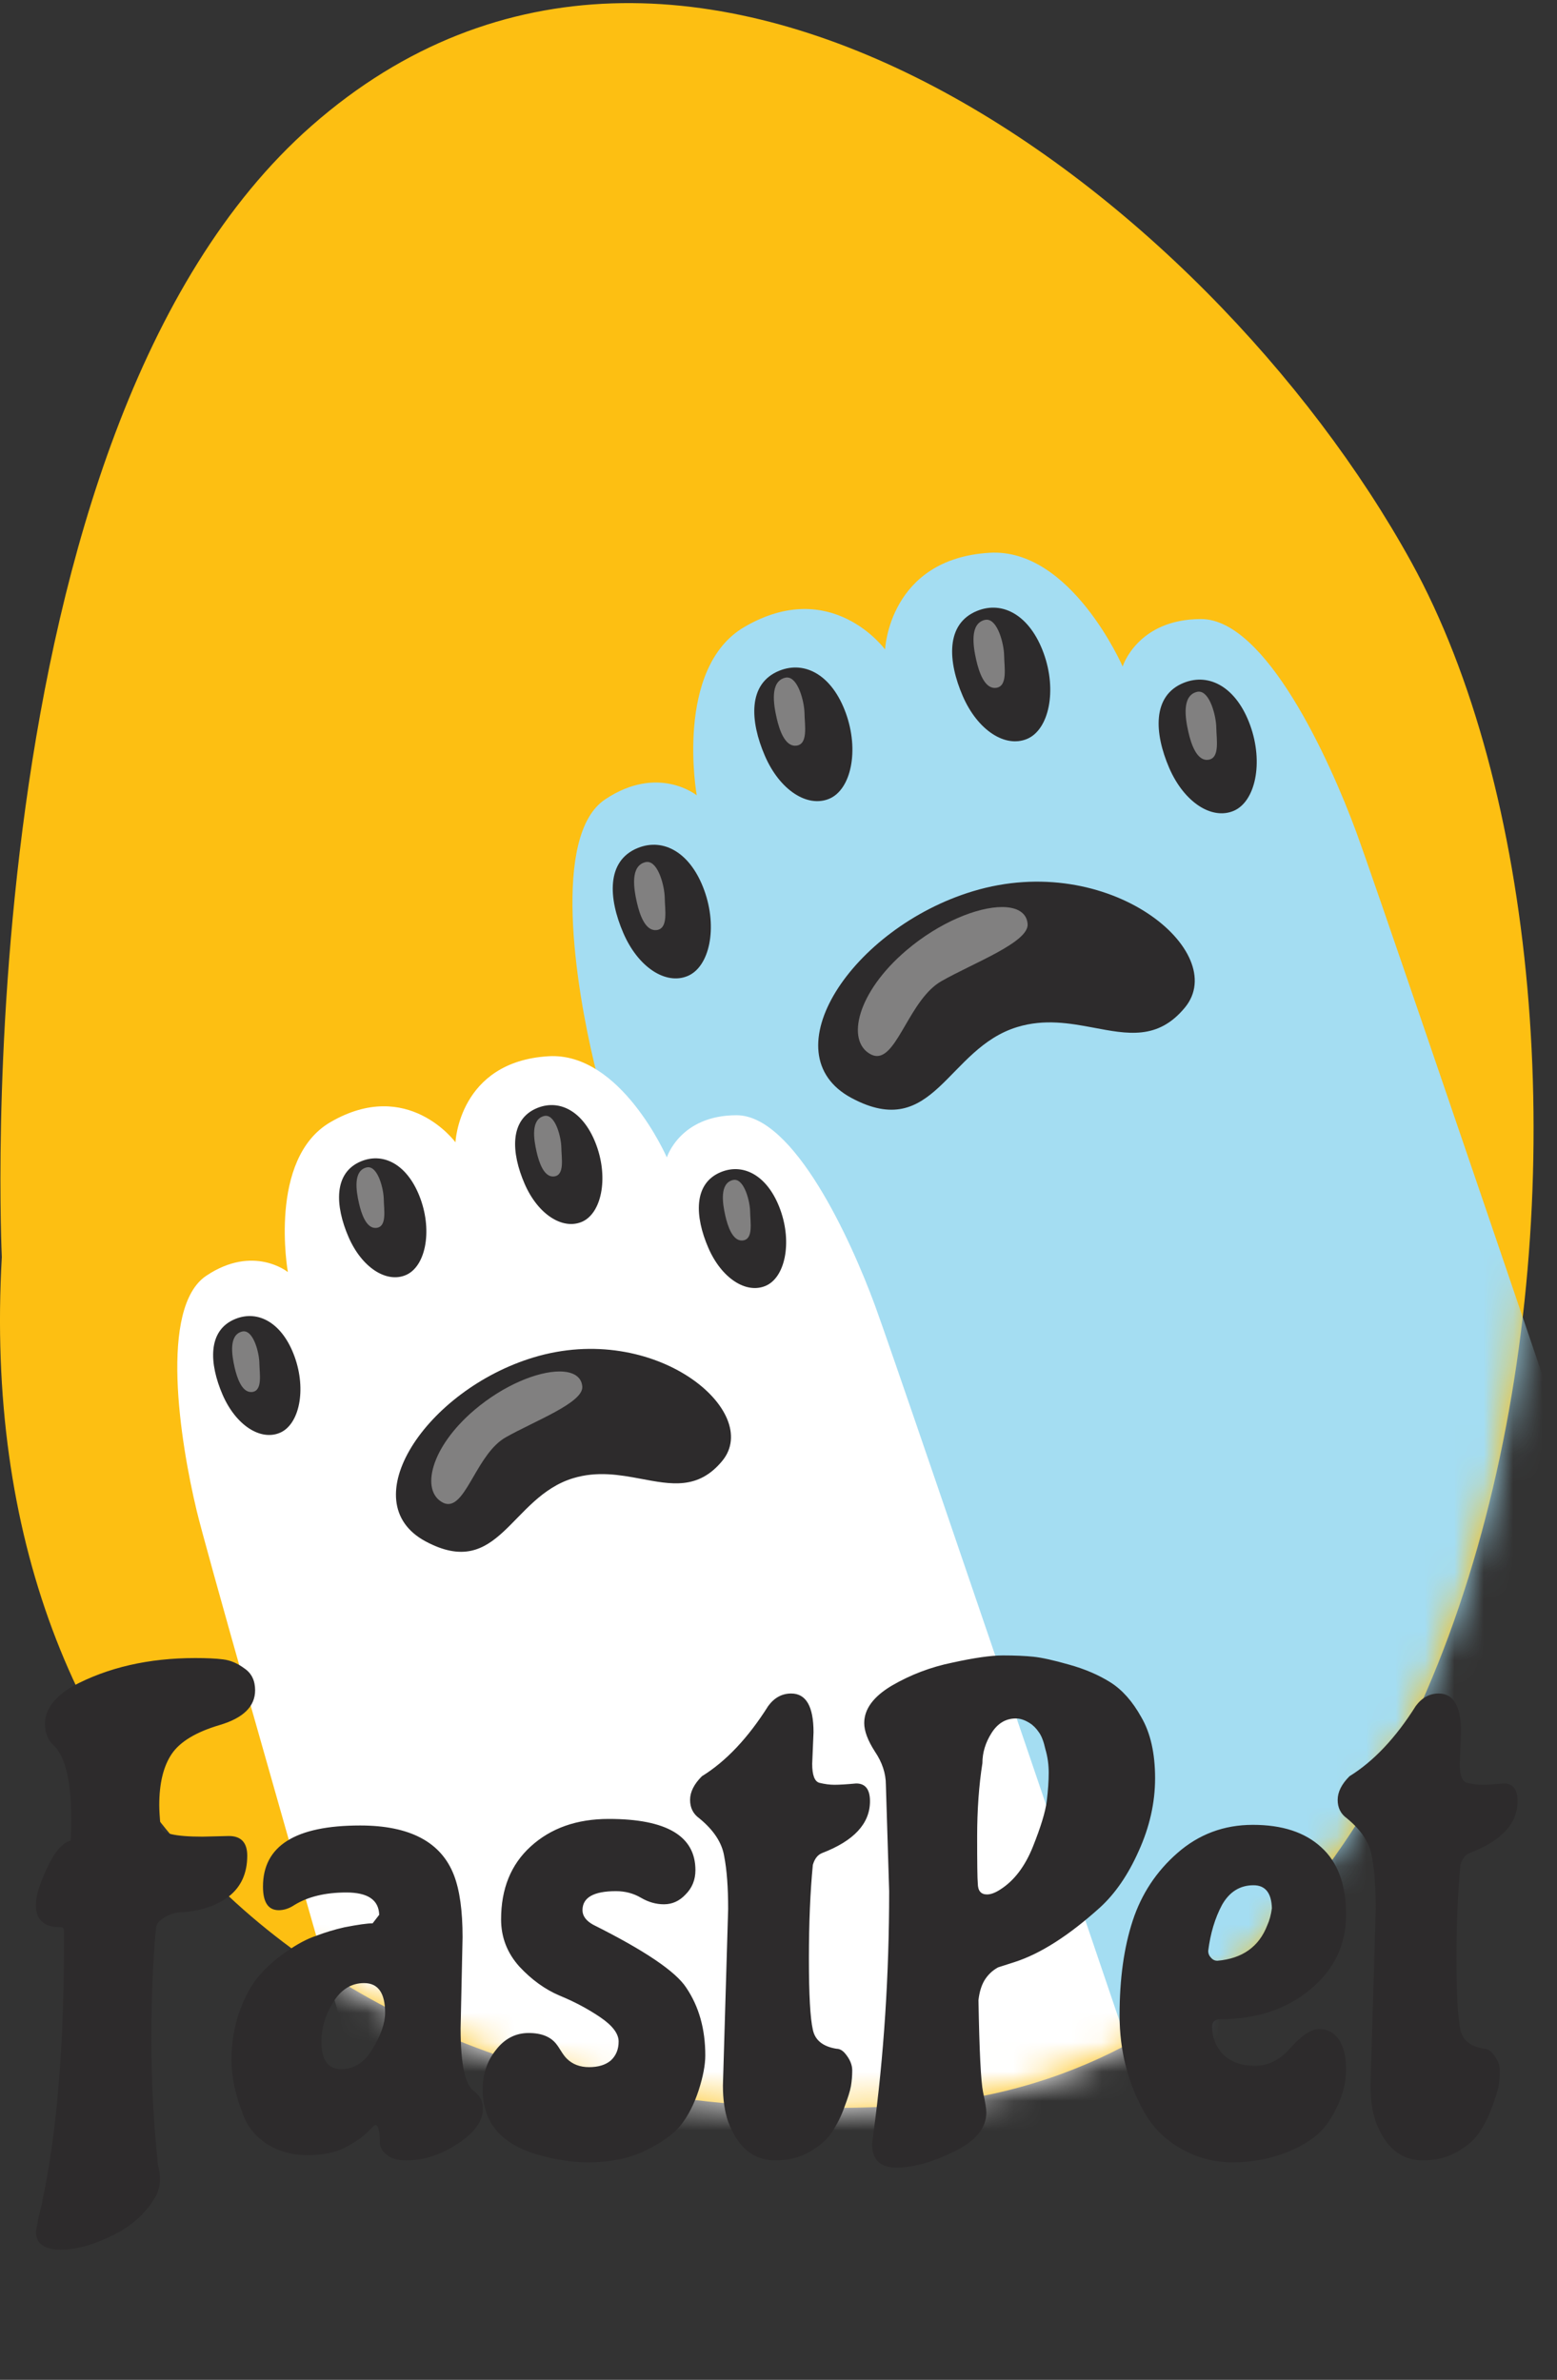 <svg width="53" height="81" viewBox="0 0 53 81" fill="none" xmlns="http://www.w3.org/2000/svg">
<rect x="0" y="0" width="53" height="81" fill="#333333" stroke="none"/>
<path d="M10.604 4.284C-1.302 14.752 0.062 42.784 0.062 42.784C-1.021 61.753 12.122 72.807 30.886 71.665C52.743 70.335 56.467 34.435 48.045 19.139C41.1 6.526 23.32 -6.896 10.604 4.284" fill="#FDBF12"/>
<mask id="mask0" mask-type="alpha" maskUnits="userSpaceOnUse" x="0" y="0" width="53" height="72">
<path d="M10.604 4.284C-1.302 14.752 0.062 42.784 0.062 42.784C-1.021 61.753 12.122 72.807 30.886 71.665C52.743 70.335 56.467 34.435 48.045 19.139C41.1 6.526 23.32 -6.896 10.604 4.284" fill="#FDBF12"/>
</mask>
<g mask="url(#mask0)">
<path d="M46.175 28.34C45.242 25.805 43.076 21.072 40.886 21.07C38.717 21.069 38.215 22.685 38.215 22.685C38.215 22.685 36.457 18.647 33.685 18.814C30.259 19.02 30.128 22.107 30.128 22.107C30.128 22.107 28.308 19.609 25.343 21.337C22.943 22.734 23.717 27.07 23.717 27.07C23.717 27.07 22.404 26.003 20.6 27.207C18.777 28.422 19.597 33.561 20.226 36.189C20.918 39.084 30.892 73.676 30.892 73.676L58.767 65.244C58.767 65.244 47.203 31.134 46.175 28.34" fill="#A4DDF2"/>
<path d="M33.116 30.335C29.004 31.578 26.166 35.861 28.985 37.371C31.803 38.88 32.229 35.681 34.631 34.955C35.554 34.675 36.412 34.825 37.21 34.975C38.375 35.194 39.412 35.413 40.335 34.292C41.891 32.405 37.769 28.927 33.116 30.335Z" fill="#2D2B2C"/>
<path d="M21.712 28.861C20.628 29.298 20.71 30.581 21.218 31.756C21.725 32.931 22.668 33.532 23.41 33.218C24.152 32.905 24.436 31.58 23.973 30.303C23.511 29.025 22.593 28.506 21.712 28.861" fill="#2D2B2C"/>
<path d="M28.228 27.186C28.97 26.872 29.254 25.547 28.791 24.269C28.329 22.992 27.411 22.473 26.529 22.828C25.445 23.265 25.528 24.548 26.036 25.723C26.543 26.898 27.485 27.498 28.228 27.186Z" fill="#2D2B2C"/>
<path d="M34.962 25.149C35.705 24.836 35.989 23.509 35.526 22.233C35.063 20.956 34.145 20.436 33.264 20.791C32.18 21.228 32.263 22.511 32.77 23.686C33.278 24.861 34.22 25.462 34.962 25.149Z" fill="#2D2B2C"/>
<path d="M42.555 24.683C42.093 23.405 41.175 22.886 40.293 23.241C39.21 23.678 39.292 24.961 39.799 26.136C40.307 27.311 41.25 27.912 41.992 27.599C42.733 27.285 43.017 25.96 42.555 24.683" fill="#2D2B2C"/>
<path d="M29.854 35.942C29.784 35.942 29.711 35.923 29.634 35.882C28.794 35.433 29.168 33.779 30.852 32.347C31.985 31.384 33.277 30.872 34.109 30.872C34.615 30.872 34.951 31.061 34.98 31.45C35.027 32.069 33.149 32.767 32.048 33.393C30.982 34 30.562 35.943 29.854 35.942" fill="#818080"/>
<path d="M22.307 31.658C21.952 31.658 21.771 31.115 21.681 30.722C21.567 30.227 21.454 29.471 21.968 29.345C21.99 29.339 22.012 29.337 22.034 29.337C22.412 29.337 22.621 30.166 22.627 30.553C22.633 30.962 22.755 31.595 22.363 31.654C22.344 31.657 22.325 31.658 22.307 31.658Z" fill="#818080"/>
<path d="M27.065 25.381C26.71 25.381 26.529 24.838 26.439 24.445C26.325 23.949 26.211 23.193 26.726 23.067C26.748 23.062 26.77 23.059 26.791 23.059C27.17 23.059 27.379 23.889 27.385 24.276C27.391 24.684 27.513 25.317 27.121 25.377C27.102 25.38 27.083 25.381 27.065 25.381" fill="#818080"/>
<path d="M33.861 23.414C33.505 23.414 33.325 22.87 33.234 22.477C33.12 21.982 33.007 21.225 33.521 21.1C33.544 21.095 33.565 21.092 33.587 21.092C33.965 21.092 34.174 21.921 34.18 22.308C34.186 22.717 34.308 23.349 33.916 23.41C33.897 23.413 33.878 23.414 33.861 23.414Z" fill="#818080"/>
<path d="M41.082 25.863C40.727 25.863 40.546 25.319 40.455 24.927C40.341 24.431 40.228 23.675 40.743 23.549C40.765 23.544 40.787 23.541 40.809 23.541C41.187 23.541 41.396 24.371 41.402 24.758C41.408 25.166 41.53 25.799 41.138 25.858C41.119 25.861 41.1 25.863 41.082 25.863Z" fill="#818080"/>
<path d="M29.782 44.426C28.951 42.17 27.024 37.96 25.075 37.958C23.146 37.957 22.699 39.394 22.699 39.394C22.699 39.394 21.135 35.802 18.669 35.95C15.62 36.133 15.504 38.88 15.504 38.88C15.504 38.88 13.884 36.658 11.245 38.195C9.11 39.438 9.799 43.296 9.799 43.296C9.799 43.296 8.631 42.347 7.026 43.418C5.404 44.499 6.134 49.072 6.693 51.41C7.309 53.986 16.183 84.764 16.183 84.764L40.985 77.262C40.985 77.262 30.697 46.912 29.782 44.426" fill="white"/>
<path d="M18.162 46.201C14.504 47.308 11.979 51.118 14.486 52.462C16.994 53.804 17.373 50.958 19.51 50.312C20.331 50.063 21.095 50.197 21.804 50.33C22.841 50.524 23.764 50.719 24.586 49.722C25.969 48.043 22.301 44.949 18.162 46.201" fill="#2D2B2C"/>
<path d="M8.014 44.89C7.05 45.279 7.124 46.42 7.575 47.466C8.027 48.511 8.865 49.046 9.526 48.767C10.186 48.489 10.438 47.309 10.027 46.173C9.616 45.036 8.799 44.574 8.014 44.89" fill="#2D2B2C"/>
<path d="M13.812 43.399C14.473 43.12 14.725 41.941 14.314 40.805C13.902 39.668 13.086 39.206 12.301 39.522C11.337 39.911 11.41 41.052 11.862 42.098C12.314 43.143 13.152 43.678 13.812 43.399" fill="#2D2B2C"/>
<path d="M19.805 41.587C20.465 41.308 20.718 40.128 20.306 38.992C19.895 37.856 19.078 37.394 18.294 37.709C17.329 38.098 17.403 39.24 17.855 40.285C18.306 41.331 19.145 41.865 19.805 41.587Z" fill="#2D2B2C"/>
<path d="M26.561 41.172C26.149 40.035 25.332 39.574 24.548 39.889C23.584 40.278 23.657 41.42 24.109 42.465C24.56 43.511 25.399 44.045 26.059 43.766C26.72 43.488 26.972 42.308 26.561 41.172" fill="#2D2B2C"/>
<path d="M15.259 51.19C15.197 51.19 15.132 51.174 15.065 51.137C14.317 50.737 14.649 49.266 16.148 47.991C17.156 47.135 18.305 46.679 19.046 46.679C19.495 46.679 19.795 46.847 19.821 47.194C19.862 47.744 18.192 48.365 17.212 48.922C16.263 49.462 15.89 51.191 15.259 51.19" fill="#818080"/>
<path d="M8.545 47.379C8.229 47.379 8.068 46.895 7.987 46.546C7.886 46.105 7.785 45.432 8.243 45.32C8.263 45.316 8.282 45.313 8.301 45.313C8.638 45.313 8.824 46.051 8.829 46.396C8.835 46.759 8.943 47.322 8.594 47.376C8.577 47.378 8.561 47.379 8.545 47.379" fill="#818080"/>
<path d="M12.778 41.794C12.462 41.794 12.302 41.31 12.221 40.96C12.119 40.519 12.019 39.846 12.477 39.735C12.496 39.73 12.516 39.728 12.535 39.728C12.872 39.728 13.057 40.465 13.063 40.81C13.068 41.173 13.177 41.736 12.828 41.79C12.811 41.792 12.794 41.794 12.778 41.794" fill="#818080"/>
<path d="M18.824 40.043C18.508 40.043 18.347 39.559 18.267 39.209C18.165 38.769 18.065 38.096 18.522 37.984C18.542 37.979 18.562 37.977 18.581 37.977C18.918 37.977 19.103 38.715 19.108 39.059C19.114 39.423 19.223 39.986 18.874 40.039C18.857 40.042 18.84 40.043 18.824 40.043Z" fill="#818080"/>
<path d="M25.25 42.222C24.933 42.222 24.773 41.738 24.692 41.389C24.591 40.948 24.49 40.275 24.948 40.163C24.968 40.159 24.987 40.156 25.006 40.156C25.343 40.156 25.529 40.894 25.534 41.239C25.539 41.602 25.648 42.165 25.299 42.218C25.282 42.221 25.266 42.222 25.25 42.222Z" fill="#818080"/>
</g>
<path d="M6.896 62.512L7.79 62.49C8.207 62.49 8.416 62.714 8.416 63.16C8.416 63.756 8.207 64.218 7.79 64.546C7.373 64.859 6.852 65.038 6.226 65.082C6.002 65.082 5.794 65.142 5.6 65.261C5.421 65.366 5.324 65.485 5.31 65.619C5.205 66.707 5.153 67.973 5.153 69.418C5.153 70.864 5.228 72.286 5.377 73.687C5.421 73.836 5.444 74 5.444 74.179C5.444 74.372 5.399 74.558 5.31 74.737C5.026 75.244 4.609 75.654 4.058 75.966C3.313 76.369 2.65 76.57 2.069 76.57C1.503 76.57 1.22 76.361 1.22 75.944L1.309 75.497C1.89 73.113 2.181 69.947 2.181 65.999V65.731C2.181 65.641 2.143 65.597 2.069 65.597C1.503 65.597 1.22 65.343 1.22 64.837C1.22 64.539 1.346 64.121 1.6 63.585C1.853 63.034 2.121 62.721 2.404 62.646C2.419 62.453 2.426 62.214 2.426 61.931C2.426 60.56 2.203 59.696 1.756 59.339C1.607 59.16 1.532 58.937 1.532 58.668C1.532 58.191 1.845 57.767 2.471 57.394C3.663 56.754 5.056 56.433 6.65 56.433C7.038 56.433 7.351 56.448 7.589 56.478C7.842 56.508 8.088 56.612 8.327 56.791C8.565 56.955 8.684 57.201 8.684 57.529C8.684 58.08 8.282 58.475 7.477 58.713C6.673 58.951 6.129 59.279 5.846 59.696C5.563 60.114 5.421 60.695 5.421 61.44C5.421 61.603 5.436 61.849 5.466 62.177C5.481 62.401 5.958 62.512 6.896 62.512ZM10.941 69.485C10.941 70.111 11.164 70.424 11.611 70.424C12.058 70.424 12.416 70.193 12.684 69.731C12.967 69.269 13.109 68.859 13.109 68.502C13.109 67.831 12.87 67.496 12.393 67.496C11.961 67.496 11.611 67.712 11.343 68.144C11.075 68.576 10.941 69.023 10.941 69.485ZM15.746 65.932L15.679 69.038C15.679 70.275 15.835 70.99 16.148 71.184C16.342 71.333 16.439 71.526 16.439 71.765C16.439 72.197 16.148 72.599 15.567 72.972C15.001 73.344 14.42 73.531 13.824 73.531C13.526 73.531 13.302 73.463 13.153 73.329C13.004 73.21 12.93 73.076 12.93 72.927C12.93 72.525 12.878 72.324 12.773 72.324C12.758 72.324 12.662 72.413 12.483 72.592C12.319 72.756 12.066 72.927 11.723 73.106C11.395 73.27 10.971 73.352 10.449 73.352C9.943 73.352 9.488 73.225 9.086 72.972C8.698 72.719 8.43 72.391 8.281 71.988C8.013 71.318 7.879 70.692 7.879 70.111C7.879 69.53 7.968 68.986 8.147 68.48C8.326 67.973 8.549 67.563 8.818 67.25C9.086 66.938 9.399 66.662 9.756 66.423C10.114 66.17 10.449 65.991 10.762 65.887C11.075 65.768 11.395 65.671 11.723 65.597C12.185 65.507 12.505 65.462 12.684 65.462L12.908 65.172C12.893 64.665 12.52 64.412 11.79 64.412C11.075 64.412 10.486 64.554 10.024 64.837C9.846 64.956 9.667 65.015 9.488 65.015C9.131 65.015 8.952 64.747 8.952 64.211C8.952 62.825 10.054 62.132 12.259 62.132C13.958 62.132 15.023 62.699 15.455 63.831C15.649 64.338 15.746 65.038 15.746 65.932ZM20.722 61.909C22.689 61.909 23.672 62.49 23.672 63.652C23.672 63.98 23.561 64.256 23.337 64.479C23.129 64.703 22.883 64.814 22.6 64.814C22.331 64.814 22.071 64.74 21.817 64.591C21.564 64.442 21.281 64.367 20.968 64.367C20.208 64.367 19.828 64.583 19.828 65.015C19.828 65.209 19.948 65.373 20.186 65.507C21.944 66.386 23.002 67.101 23.36 67.653C23.792 68.293 24.008 69.061 24.008 69.955C24.008 70.282 23.933 70.677 23.784 71.139C23.635 71.601 23.434 71.996 23.181 72.324C22.927 72.636 22.525 72.927 21.974 73.195C21.423 73.463 20.767 73.597 20.007 73.597C19.471 73.597 18.897 73.508 18.286 73.329C17.05 72.972 16.431 72.234 16.431 71.117C16.431 70.595 16.58 70.148 16.878 69.776C17.176 69.388 17.549 69.195 17.996 69.195C18.443 69.195 18.763 69.329 18.957 69.597C18.972 69.612 19.016 69.679 19.091 69.798C19.165 69.917 19.232 70.007 19.292 70.066C19.486 70.26 19.739 70.357 20.052 70.357C20.365 70.357 20.611 70.282 20.789 70.133C20.968 69.969 21.058 69.754 21.058 69.485C21.058 69.217 20.849 68.941 20.432 68.658C20.015 68.375 19.553 68.129 19.046 67.921C18.555 67.712 18.1 67.385 17.683 66.938C17.266 66.476 17.057 65.939 17.057 65.328C17.057 64.285 17.392 63.459 18.063 62.848C18.748 62.222 19.635 61.909 20.722 61.909ZM27.692 58.959L27.647 60.032C27.647 60.419 27.729 60.635 27.893 60.68C28.072 60.724 28.243 60.747 28.407 60.747C28.571 60.747 28.817 60.732 29.145 60.702C29.457 60.702 29.614 60.903 29.614 61.306C29.614 62.065 29.07 62.654 27.982 63.071C27.833 63.131 27.729 63.265 27.669 63.473C27.58 64.382 27.535 65.448 27.535 66.669C27.535 67.891 27.58 68.696 27.669 69.083C27.744 69.441 28.012 69.657 28.474 69.731C28.578 69.731 28.675 69.783 28.765 69.888C28.928 70.081 29.01 70.275 29.01 70.469C29.01 70.647 28.995 70.826 28.966 71.005C28.936 71.169 28.861 71.407 28.742 71.72C28.638 72.018 28.496 72.301 28.318 72.57C28.154 72.823 27.9 73.046 27.558 73.24C27.215 73.434 26.828 73.531 26.396 73.531C25.651 73.531 25.114 73.091 24.786 72.212C24.667 71.869 24.608 71.459 24.608 70.983L24.786 64.971C24.786 64.241 24.742 63.645 24.652 63.183C24.578 62.721 24.295 62.289 23.803 61.887C23.595 61.738 23.49 61.529 23.49 61.261C23.49 60.993 23.624 60.724 23.892 60.456C24.712 59.95 25.464 59.153 26.15 58.065C26.358 57.782 26.619 57.64 26.932 57.64C27.439 57.64 27.692 58.08 27.692 58.959ZM33.977 66.96C33.783 67.064 33.627 67.213 33.508 67.407C33.404 67.586 33.337 67.809 33.307 68.077C33.337 69.806 33.389 70.849 33.463 71.206C33.538 71.549 33.575 71.78 33.575 71.899C33.575 72.435 33.202 72.882 32.457 73.24C31.727 73.597 31.079 73.776 30.513 73.776C29.962 73.776 29.686 73.508 29.686 72.972L29.731 72.614C30.088 69.962 30.267 67.213 30.267 64.367L30.155 60.747C30.155 60.359 30.029 59.979 29.776 59.607C29.537 59.234 29.418 58.914 29.418 58.646C29.418 58.169 29.731 57.745 30.357 57.372C30.997 57 31.683 56.739 32.413 56.59C33.158 56.426 33.731 56.344 34.134 56.344C34.551 56.344 34.901 56.359 35.184 56.389C35.467 56.419 35.869 56.508 36.391 56.657C36.927 56.806 37.397 57.007 37.799 57.26C38.201 57.514 38.551 57.908 38.849 58.445C39.162 58.981 39.319 59.674 39.319 60.523C39.319 61.358 39.132 62.185 38.76 63.004C38.402 63.809 37.963 64.449 37.441 64.926C36.383 65.88 35.415 66.498 34.536 66.781L33.977 66.96ZM35.162 62.848C35.43 62.177 35.586 61.663 35.631 61.306C35.676 60.933 35.698 60.613 35.698 60.344C35.698 60.061 35.661 59.793 35.586 59.54C35.527 59.272 35.452 59.078 35.363 58.959C35.273 58.825 35.169 58.72 35.05 58.646C34.886 58.542 34.73 58.489 34.581 58.489C34.238 58.489 33.962 58.653 33.754 58.981C33.545 59.309 33.441 59.652 33.441 60.009C33.322 60.769 33.262 61.603 33.262 62.512C33.262 63.421 33.269 63.95 33.284 64.099C33.284 64.352 33.389 64.479 33.597 64.479C33.731 64.479 33.888 64.419 34.066 64.3C34.528 64.002 34.894 63.518 35.162 62.848ZM41.127 66.401C41.127 66.49 41.157 66.565 41.216 66.625C41.276 66.699 41.35 66.736 41.44 66.736C42.289 66.662 42.855 66.26 43.138 65.529C43.213 65.366 43.265 65.172 43.295 64.948C43.28 64.427 43.071 64.166 42.669 64.166C42.207 64.166 41.849 64.39 41.596 64.837C41.358 65.284 41.201 65.805 41.127 66.401ZM42.647 62.11C43.645 62.11 44.419 62.363 44.971 62.87C45.537 63.377 45.82 64.144 45.82 65.172C45.82 66.2 45.41 67.049 44.591 67.72C43.786 68.39 42.766 68.725 41.529 68.725C41.35 68.725 41.261 68.815 41.261 68.994C41.261 69.351 41.388 69.664 41.641 69.932C41.909 70.186 42.267 70.312 42.714 70.312C43.175 70.312 43.585 70.104 43.943 69.686C44.315 69.269 44.636 69.061 44.904 69.061C45.187 69.061 45.41 69.18 45.574 69.418C45.738 69.657 45.82 69.999 45.82 70.446C45.82 70.878 45.708 71.318 45.485 71.765C45.276 72.197 45.023 72.525 44.725 72.748C44.427 72.972 44.092 73.15 43.719 73.285C43.168 73.493 42.58 73.597 41.954 73.597C41.343 73.597 40.769 73.448 40.233 73.15C39.696 72.853 39.279 72.45 38.981 71.944C38.4 70.93 38.11 69.813 38.11 68.591C38.11 67.355 38.259 66.282 38.557 65.373C38.855 64.464 39.361 63.697 40.076 63.071C40.806 62.43 41.663 62.11 42.647 62.11ZM49.735 58.959L49.691 60.032C49.691 60.419 49.773 60.635 49.937 60.68C50.115 60.724 50.287 60.747 50.451 60.747C50.614 60.747 50.86 60.732 51.188 60.702C51.501 60.702 51.657 60.903 51.657 61.306C51.657 62.065 51.114 62.654 50.026 63.071C49.877 63.131 49.773 63.265 49.713 63.473C49.624 64.382 49.579 65.448 49.579 66.669C49.579 67.891 49.624 68.696 49.713 69.083C49.788 69.441 50.056 69.657 50.518 69.731C50.622 69.731 50.719 69.783 50.808 69.888C50.972 70.081 51.054 70.275 51.054 70.469C51.054 70.647 51.039 70.826 51.009 71.005C50.98 71.169 50.905 71.407 50.786 71.72C50.681 72.018 50.54 72.301 50.361 72.57C50.197 72.823 49.944 73.046 49.601 73.24C49.259 73.434 48.871 73.531 48.439 73.531C47.694 73.531 47.158 73.091 46.83 72.212C46.711 71.869 46.651 71.459 46.651 70.983L46.83 64.971C46.83 64.241 46.785 63.645 46.696 63.183C46.621 62.721 46.338 62.289 45.847 61.887C45.638 61.738 45.534 61.529 45.534 61.261C45.534 60.993 45.668 60.724 45.936 60.456C46.755 59.95 47.508 59.153 48.193 58.065C48.402 57.782 48.663 57.64 48.975 57.64C49.482 57.64 49.735 58.08 49.735 58.959Z" fill="#2D2B2C"/>
</svg>
